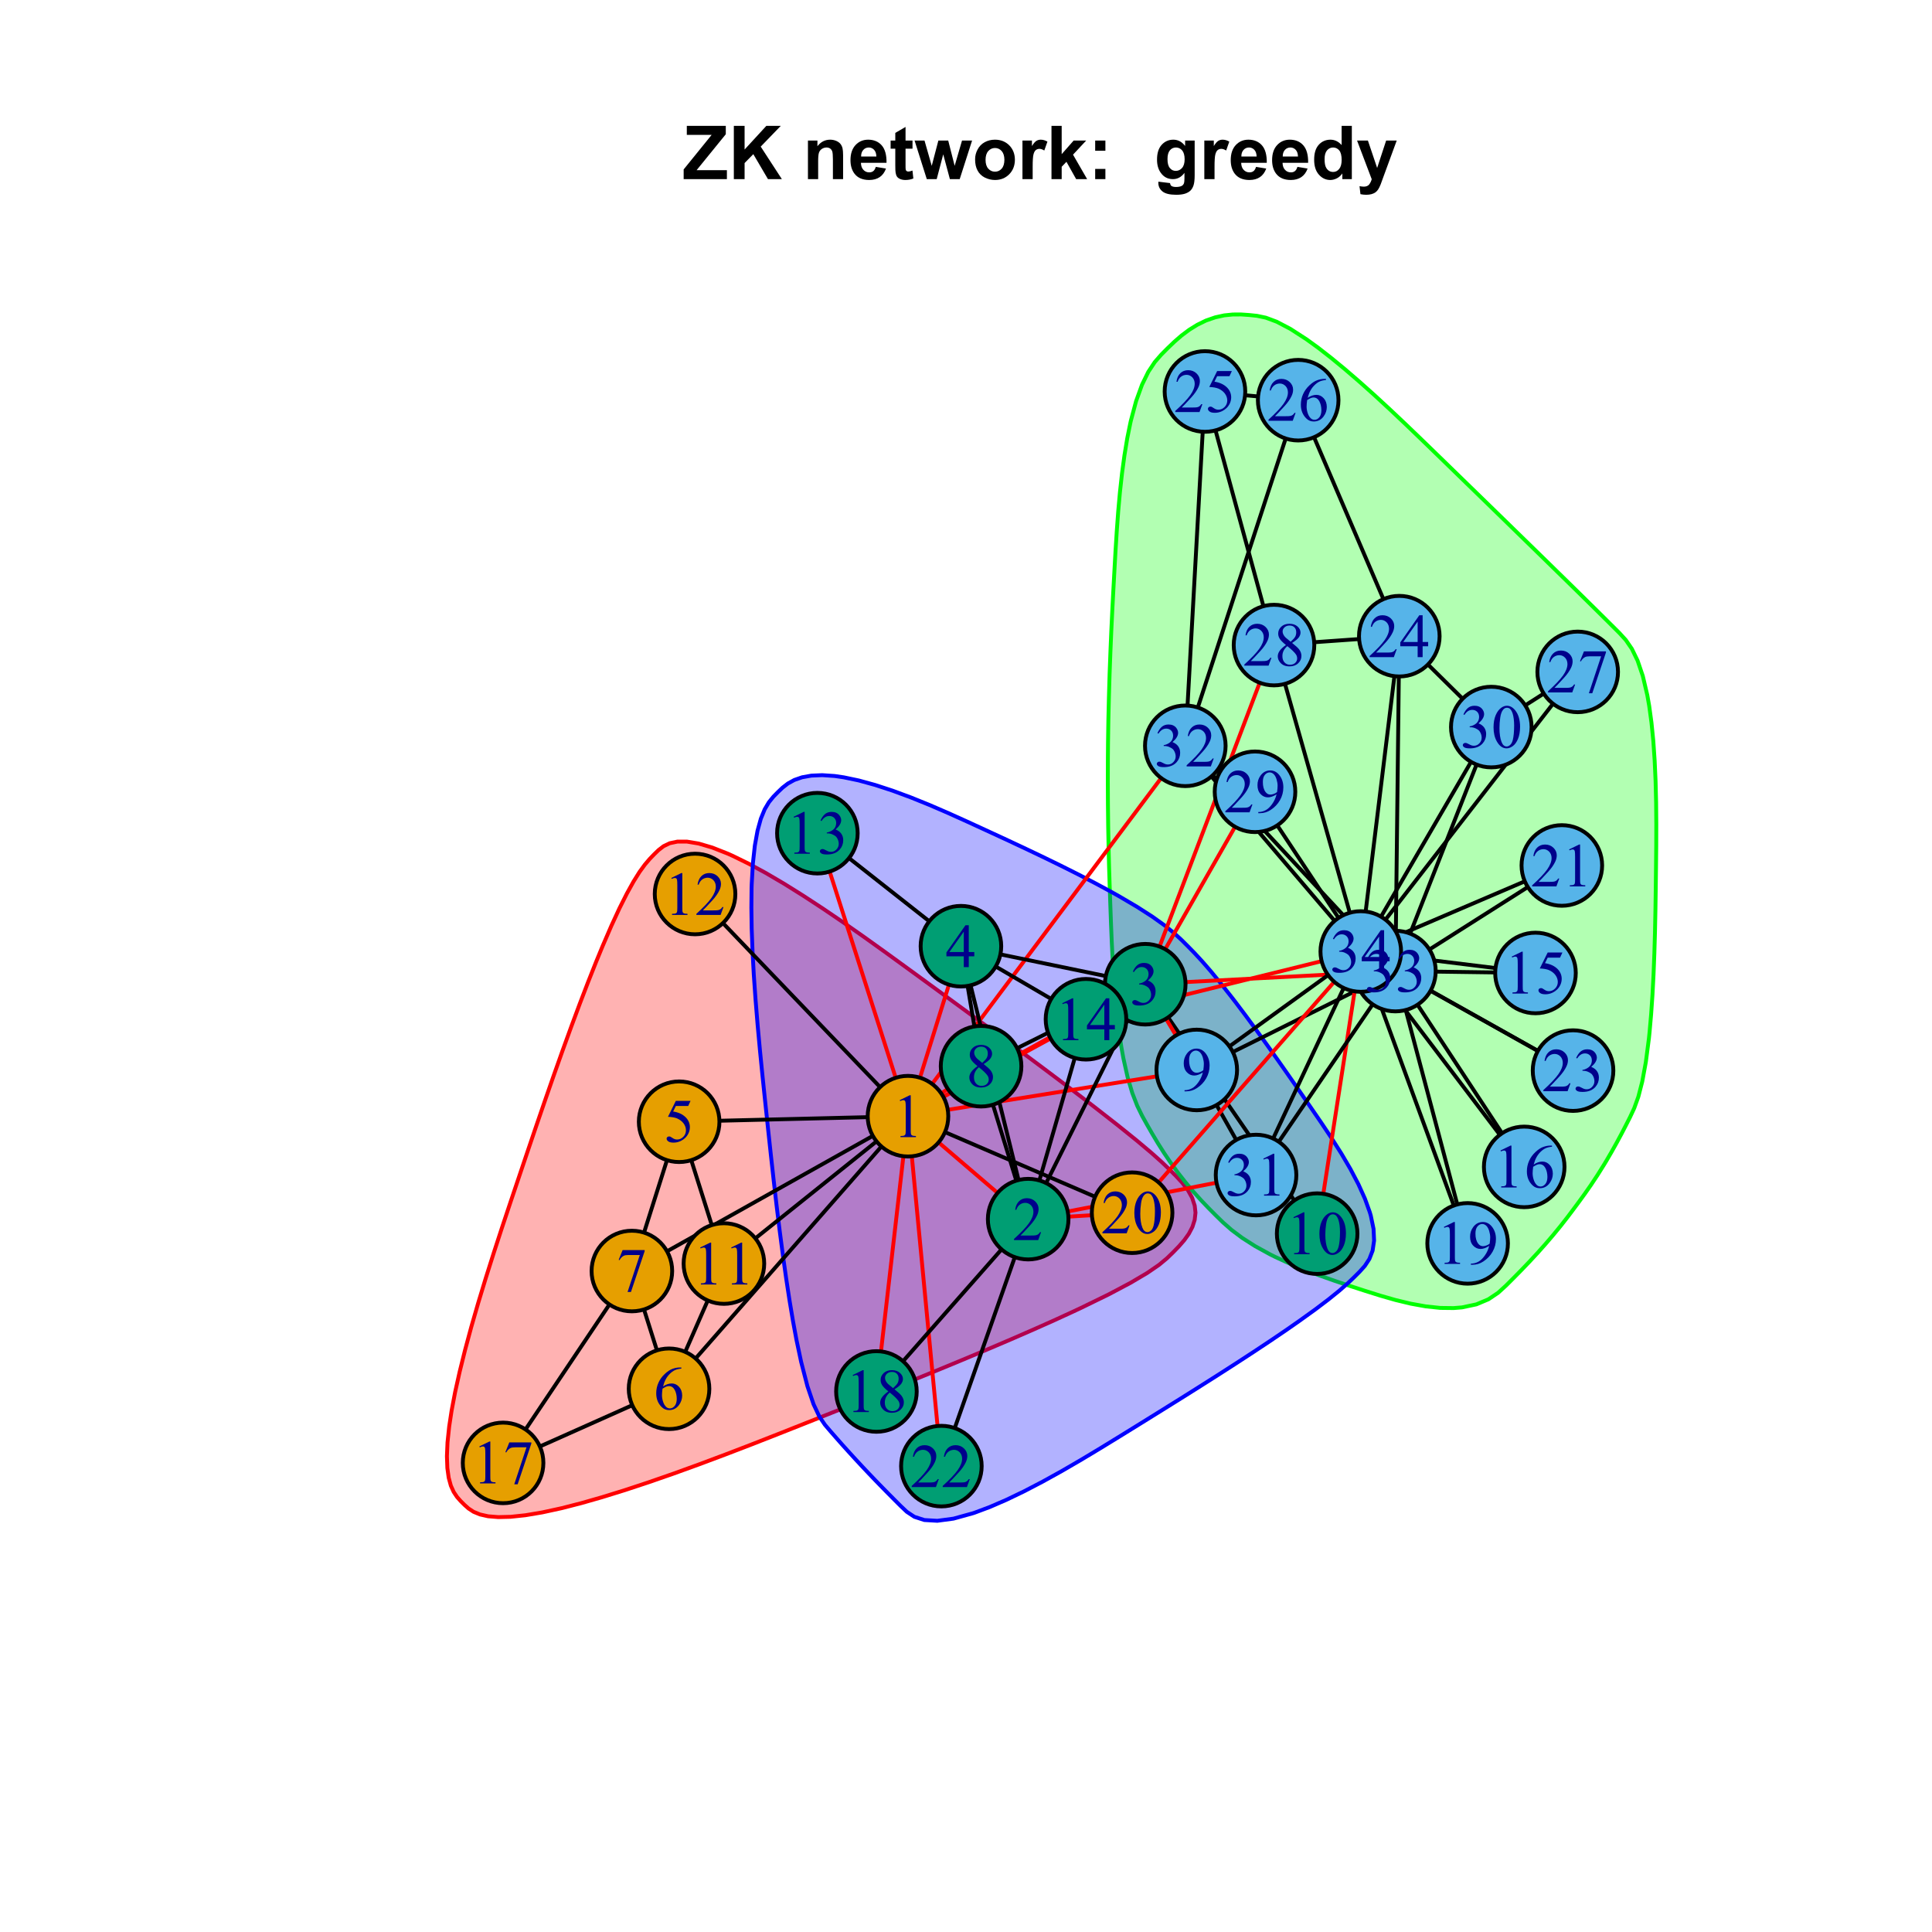 <?xml version="1.0" encoding="UTF-8"?>
<svg xmlns="http://www.w3.org/2000/svg" xmlns:xlink="http://www.w3.org/1999/xlink" width="374pt" height="374pt" viewBox="0 0 374 374" version="1.1">
<defs>
<g>
<symbol overflow="visible" id="glyph0-0">
<path style="stroke:none;" d="M 1.801 0 L 1.801 -9 L 9 -9 L 9 0 Z M 2.023 -0.227 L 8.773 -0.227 L 8.773 -8.773 L 2.023 -8.773 Z M 2.023 -0.227 "/>
</symbol>
<symbol overflow="visible" id="glyph0-1">
<path style="stroke:none;" d="M 0.156 0 L 0.156 -1.879 L 5.57 -8.562 L 0.766 -8.562 L 0.766 -10.309 L 8.312 -10.309 L 8.312 -8.691 L 2.664 -1.738 L 8.527 -1.738 L 8.527 0 Z M 0.156 0 "/>
</symbol>
<symbol overflow="visible" id="glyph0-2">
<path style="stroke:none;" d="M 1.074 0 L 1.074 -10.309 L 3.156 -10.309 L 3.156 -5.73 L 7.363 -10.309 L 10.16 -10.309 L 6.277 -6.293 L 10.371 0 L 7.68 0 L 4.844 -4.836 L 3.156 -3.113 L 3.156 0 Z M 1.074 0 "/>
</symbol>
<symbol overflow="visible" id="glyph0-3">
<path style="stroke:none;" d=""/>
</symbol>
<symbol overflow="visible" id="glyph0-4">
<path style="stroke:none;" d="M 7.824 0 L 5.852 0 L 5.852 -3.812 C 5.848 -4.613 5.805 -5.133 5.723 -5.375 C 5.637 -5.609 5.5 -5.793 5.312 -5.926 C 5.121 -6.055 4.891 -6.121 4.625 -6.125 C 4.281 -6.121 3.977 -6.027 3.703 -5.844 C 3.43 -5.652 3.242 -5.406 3.145 -5.098 C 3.043 -4.785 2.992 -4.211 2.996 -3.383 L 2.996 0 L 1.02 0 L 1.02 -7.469 L 2.855 -7.469 L 2.855 -6.371 C 3.504 -7.211 4.324 -7.633 5.316 -7.637 C 5.746 -7.633 6.145 -7.555 6.508 -7.398 C 6.867 -7.238 7.141 -7.039 7.328 -6.797 C 7.512 -6.555 7.641 -6.277 7.715 -5.969 C 7.785 -5.656 7.82 -5.215 7.824 -4.641 Z M 7.824 0 "/>
</symbol>
<symbol overflow="visible" id="glyph0-5">
<path style="stroke:none;" d="M 5.359 -2.375 L 7.328 -2.047 C 7.07 -1.32 6.668 -0.773 6.125 -0.398 C 5.578 -0.023 4.898 0.164 4.078 0.168 C 2.777 0.164 1.816 -0.258 1.195 -1.105 C 0.703 -1.781 0.457 -2.637 0.457 -3.676 C 0.457 -4.91 0.777 -5.883 1.426 -6.586 C 2.07 -7.285 2.891 -7.633 3.883 -7.637 C 4.988 -7.633 5.863 -7.266 6.508 -6.535 C 7.148 -5.797 7.457 -4.676 7.434 -3.164 L 2.48 -3.164 C 2.492 -2.578 2.652 -2.121 2.961 -1.797 C 3.262 -1.469 3.641 -1.305 4.098 -1.309 C 4.402 -1.305 4.664 -1.391 4.879 -1.559 C 5.086 -1.727 5.246 -1.996 5.359 -2.375 Z M 5.469 -4.375 C 5.453 -4.941 5.309 -5.375 5.027 -5.676 C 4.746 -5.973 4.402 -6.121 4 -6.125 C 3.566 -6.121 3.211 -5.965 2.934 -5.652 C 2.648 -5.336 2.508 -4.91 2.516 -4.375 Z M 5.469 -4.375 "/>
</symbol>
<symbol overflow="visible" id="glyph0-6">
<path style="stroke:none;" d="M 4.457 -7.469 L 4.457 -5.891 L 3.109 -5.891 L 3.109 -2.883 C 3.105 -2.273 3.117 -1.918 3.145 -1.816 C 3.168 -1.715 3.227 -1.629 3.32 -1.566 C 3.41 -1.496 3.523 -1.465 3.656 -1.469 C 3.836 -1.465 4.098 -1.527 4.449 -1.66 L 4.621 -0.125 C 4.156 0.07 3.637 0.164 3.059 0.168 C 2.699 0.164 2.375 0.105 2.094 -0.012 C 1.805 -0.129 1.598 -0.281 1.465 -0.473 C 1.332 -0.66 1.238 -0.918 1.188 -1.246 C 1.145 -1.473 1.125 -1.938 1.125 -2.637 L 1.125 -5.891 L 0.219 -5.891 L 0.219 -7.469 L 1.125 -7.469 L 1.125 -8.949 L 3.109 -10.105 L 3.109 -7.469 Z M 4.457 -7.469 "/>
</symbol>
<symbol overflow="visible" id="glyph0-7">
<path style="stroke:none;" d="M 2.426 0 L 0.062 -7.469 L 1.984 -7.469 L 3.383 -2.574 L 4.668 -7.469 L 6.574 -7.469 L 7.82 -2.574 L 9.246 -7.469 L 11.195 -7.469 L 8.797 0 L 6.898 0 L 5.609 -4.801 L 4.344 0 Z M 2.426 0 "/>
</symbol>
<symbol overflow="visible" id="glyph0-8">
<path style="stroke:none;" d="M 0.578 -3.84 C 0.574 -4.492 0.734 -5.129 1.062 -5.742 C 1.383 -6.355 1.84 -6.824 2.434 -7.148 C 3.023 -7.473 3.688 -7.633 4.422 -7.637 C 5.551 -7.633 6.477 -7.266 7.199 -6.535 C 7.918 -5.797 8.277 -4.871 8.281 -3.754 C 8.277 -2.621 7.914 -1.684 7.188 -0.945 C 6.457 -0.203 5.539 0.164 4.438 0.168 C 3.75 0.164 3.098 0.012 2.477 -0.293 C 1.855 -0.602 1.383 -1.055 1.062 -1.652 C 0.734 -2.25 0.574 -2.977 0.578 -3.84 Z M 2.602 -3.734 C 2.602 -2.988 2.777 -2.422 3.129 -2.031 C 3.48 -1.637 3.914 -1.441 4.43 -1.441 C 4.945 -1.441 5.375 -1.637 5.727 -2.031 C 6.07 -2.422 6.246 -2.992 6.25 -3.746 C 6.246 -4.473 6.07 -5.035 5.727 -5.434 C 5.375 -5.824 4.945 -6.023 4.43 -6.027 C 3.914 -6.023 3.48 -5.824 3.129 -5.434 C 2.777 -5.035 2.602 -4.469 2.602 -3.734 Z M 2.602 -3.734 "/>
</symbol>
<symbol overflow="visible" id="glyph0-9">
<path style="stroke:none;" d="M 2.926 0 L 0.949 0 L 0.949 -7.469 L 2.785 -7.469 L 2.785 -6.406 C 3.094 -6.902 3.375 -7.234 3.629 -7.395 C 3.879 -7.555 4.164 -7.633 4.484 -7.637 C 4.93 -7.633 5.363 -7.508 5.785 -7.262 L 5.176 -5.539 C 4.84 -5.75 4.531 -5.859 4.246 -5.863 C 3.969 -5.859 3.734 -5.781 3.543 -5.633 C 3.348 -5.477 3.195 -5.203 3.09 -4.809 C 2.977 -4.406 2.922 -3.57 2.926 -2.305 Z M 2.926 0 "/>
</symbol>
<symbol overflow="visible" id="glyph0-10">
<path style="stroke:none;" d="M 0.965 0 L 0.965 -10.309 L 2.938 -10.309 L 2.938 -4.836 L 5.254 -7.469 L 7.684 -7.469 L 5.133 -4.738 L 7.867 0 L 5.738 0 L 3.859 -3.355 L 2.938 -2.391 L 2.938 0 Z M 0.965 0 "/>
</symbol>
<symbol overflow="visible" id="glyph0-11">
<path style="stroke:none;" d="M 1.414 -5.492 L 1.414 -7.469 L 3.391 -7.469 L 3.391 -5.492 Z M 1.414 0 L 1.414 -1.977 L 3.391 -1.977 L 3.391 0 Z M 1.414 0 "/>
</symbol>
<symbol overflow="visible" id="glyph0-12">
<path style="stroke:none;" d="M 0.852 0.492 L 3.109 0.766 C 3.145 1.027 3.23 1.207 3.367 1.309 C 3.551 1.445 3.848 1.516 4.254 1.52 C 4.77 1.516 5.156 1.438 5.414 1.285 C 5.586 1.18 5.715 1.016 5.809 0.789 C 5.863 0.621 5.895 0.32 5.898 -0.121 L 5.898 -1.211 C 5.305 -0.402 4.559 0 3.664 0 C 2.656 0 1.863 -0.422 1.281 -1.273 C 0.816 -1.938 0.586 -2.773 0.59 -3.777 C 0.586 -5.023 0.887 -5.98 1.492 -6.645 C 2.094 -7.305 2.844 -7.633 3.742 -7.637 C 4.66 -7.633 5.422 -7.227 6.027 -6.418 L 6.027 -7.469 L 7.875 -7.469 L 7.875 -0.766 C 7.875 0.113 7.801 0.77 7.656 1.207 C 7.508 1.645 7.305 1.984 7.043 2.234 C 6.781 2.48 6.43 2.676 5.992 2.82 C 5.551 2.957 4.996 3.027 4.332 3.031 C 3.062 3.027 2.164 2.812 1.637 2.379 C 1.105 1.945 0.844 1.395 0.844 0.73 C 0.844 0.664 0.844 0.586 0.852 0.492 Z M 2.617 -3.887 C 2.613 -3.09 2.766 -2.512 3.074 -2.148 C 3.379 -1.777 3.758 -1.594 4.211 -1.598 C 4.691 -1.594 5.098 -1.781 5.434 -2.16 C 5.762 -2.535 5.93 -3.094 5.934 -3.84 C 5.93 -4.609 5.77 -5.184 5.453 -5.562 C 5.133 -5.934 4.73 -6.121 4.246 -6.125 C 3.77 -6.121 3.379 -5.938 3.074 -5.57 C 2.766 -5.199 2.613 -4.637 2.617 -3.887 Z M 2.617 -3.887 "/>
</symbol>
<symbol overflow="visible" id="glyph0-13">
<path style="stroke:none;" d="M 7.883 0 L 6.047 0 L 6.047 -1.098 C 5.742 -0.668 5.379 -0.352 4.965 -0.145 C 4.547 0.062 4.129 0.164 3.711 0.168 C 2.852 0.164 2.117 -0.18 1.508 -0.867 C 0.891 -1.559 0.586 -2.523 0.59 -3.762 C 0.586 -5.027 0.883 -5.988 1.48 -6.648 C 2.074 -7.305 2.828 -7.633 3.742 -7.637 C 4.574 -7.633 5.297 -7.285 5.906 -6.594 L 5.906 -10.309 L 7.883 -10.309 Z M 2.609 -3.895 C 2.605 -3.094 2.715 -2.516 2.938 -2.164 C 3.254 -1.645 3.699 -1.387 4.273 -1.391 C 4.727 -1.387 5.113 -1.582 5.434 -1.969 C 5.75 -2.355 5.91 -2.934 5.914 -3.707 C 5.91 -4.562 5.758 -5.18 5.449 -5.559 C 5.137 -5.934 4.738 -6.121 4.262 -6.125 C 3.789 -6.121 3.398 -5.938 3.082 -5.566 C 2.766 -5.191 2.605 -4.633 2.609 -3.895 Z M 2.609 -3.895 "/>
</symbol>
<symbol overflow="visible" id="glyph0-14">
<path style="stroke:none;" d="M 0.098 -7.469 L 2.199 -7.469 L 3.988 -2.164 L 5.73 -7.469 L 7.777 -7.469 L 5.141 -0.281 L 4.668 1.02 C 4.492 1.453 4.328 1.785 4.172 2.016 C 4.016 2.246 3.832 2.434 3.629 2.578 C 3.422 2.719 3.172 2.828 2.879 2.91 C 2.578 2.988 2.242 3.027 1.871 3.031 C 1.488 3.027 1.117 2.988 0.754 2.91 L 0.578 1.363 C 0.883 1.422 1.16 1.453 1.414 1.457 C 1.867 1.453 2.207 1.316 2.43 1.051 C 2.648 0.777 2.816 0.434 2.938 0.02 Z M 0.098 -7.469 "/>
</symbol>
<symbol overflow="visible" id="glyph1-0">
<path style="stroke:none;" d="M 1.664 0 L 1.664 -7.5 L 7.664 -7.5 L 7.664 0 Z M 1.852 -0.188 L 7.477 -0.188 L 7.477 -7.312 L 1.852 -7.312 Z M 1.852 -0.188 "/>
</symbol>
<symbol overflow="visible" id="glyph1-1">
<path style="stroke:none;" d="M 1.406 -7.164 L 3.34 -8.109 L 3.531 -8.109 L 3.531 -1.398 C 3.527 -0.953 3.547 -0.676 3.586 -0.57 C 3.625 -0.457 3.703 -0.375 3.82 -0.316 C 3.938 -0.254 4.176 -0.219 4.535 -0.219 L 4.535 0 L 1.547 0 L 1.547 -0.219 C 1.922 -0.219 2.164 -0.25 2.273 -0.312 C 2.383 -0.367 2.457 -0.445 2.5 -0.543 C 2.543 -0.637 2.566 -0.922 2.566 -1.398 L 2.566 -5.688 C 2.566 -6.262 2.547 -6.633 2.508 -6.805 C 2.48 -6.926 2.43 -7.02 2.359 -7.078 C 2.285 -7.133 2.199 -7.16 2.098 -7.164 C 1.953 -7.16 1.75 -7.102 1.492 -6.984 Z M 1.406 -7.164 "/>
</symbol>
<symbol overflow="visible" id="glyph1-2">
<path style="stroke:none;" d="M 5.5 -1.531 L 4.945 0 L 0.258 0 L 0.258 -0.219 C 1.637 -1.469 2.605 -2.496 3.172 -3.297 C 3.73 -4.09 4.012 -4.82 4.016 -5.484 C 4.012 -5.988 3.859 -6.402 3.551 -6.727 C 3.238 -7.047 2.867 -7.207 2.445 -7.211 C 2.051 -7.207 1.699 -7.094 1.391 -6.867 C 1.078 -6.641 0.852 -6.305 0.703 -5.867 L 0.484 -5.867 C 0.582 -6.586 0.832 -7.141 1.238 -7.527 C 1.637 -7.914 2.145 -8.109 2.754 -8.109 C 3.395 -8.109 3.93 -7.902 4.367 -7.488 C 4.797 -7.074 5.016 -6.586 5.016 -6.023 C 5.016 -5.621 4.922 -5.219 4.734 -4.816 C 4.445 -4.184 3.977 -3.512 3.328 -2.805 C 2.352 -1.738 1.742 -1.098 1.508 -0.883 L 3.578 -0.883 C 3.996 -0.879 4.293 -0.895 4.465 -0.93 C 4.637 -0.957 4.789 -1.02 4.926 -1.121 C 5.062 -1.215 5.184 -1.352 5.285 -1.531 Z M 5.5 -1.531 "/>
</symbol>
<symbol overflow="visible" id="glyph1-3">
<path style="stroke:none;" d="M 0.609 -6.434 C 0.836 -6.965 1.121 -7.375 1.465 -7.672 C 1.809 -7.961 2.238 -8.109 2.758 -8.109 C 3.395 -8.109 3.883 -7.902 4.227 -7.488 C 4.477 -7.176 4.605 -6.844 4.609 -6.5 C 4.605 -5.918 4.242 -5.32 3.523 -4.703 C 4.008 -4.512 4.379 -4.238 4.629 -3.883 C 4.879 -3.527 5.004 -3.109 5.004 -2.633 C 5.004 -1.941 4.785 -1.348 4.348 -0.844 C 3.777 -0.188 2.949 0.141 1.867 0.141 C 1.332 0.141 0.969 0.074 0.773 -0.059 C 0.578 -0.191 0.48 -0.332 0.484 -0.484 C 0.48 -0.598 0.527 -0.699 0.621 -0.785 C 0.715 -0.871 0.824 -0.914 0.953 -0.914 C 1.051 -0.914 1.152 -0.898 1.254 -0.867 C 1.316 -0.844 1.465 -0.77 1.703 -0.652 C 1.934 -0.527 2.098 -0.457 2.191 -0.434 C 2.332 -0.387 2.484 -0.363 2.656 -0.367 C 3.047 -0.363 3.395 -0.52 3.691 -0.832 C 3.988 -1.141 4.137 -1.504 4.137 -1.93 C 4.137 -2.234 4.066 -2.535 3.93 -2.828 C 3.828 -3.043 3.719 -3.211 3.598 -3.328 C 3.426 -3.484 3.195 -3.625 2.906 -3.754 C 2.613 -3.879 2.312 -3.941 2.008 -3.945 L 1.82 -3.945 L 1.82 -4.117 C 2.129 -4.156 2.438 -4.27 2.75 -4.453 C 3.059 -4.633 3.285 -4.852 3.43 -5.113 C 3.566 -5.367 3.637 -5.652 3.641 -5.965 C 3.637 -6.367 3.512 -6.691 3.262 -6.941 C 3.008 -7.188 2.695 -7.312 2.32 -7.312 C 1.715 -7.312 1.207 -6.988 0.805 -6.34 Z M 0.609 -6.434 "/>
</symbol>
<symbol overflow="visible" id="glyph1-4">
<path style="stroke:none;" d="M 5.586 -2.93 L 5.586 -2.098 L 4.516 -2.098 L 4.516 0 L 3.551 0 L 3.551 -2.098 L 0.188 -2.098 L 0.188 -2.848 L 3.875 -8.109 L 4.516 -8.109 L 4.516 -2.93 Z M 3.551 -2.93 L 3.551 -6.875 L 0.762 -2.93 Z M 3.551 -2.93 "/>
</symbol>
<symbol overflow="visible" id="glyph1-5">
<path style="stroke:none;" d="M 5.211 -7.945 L 4.75 -6.949 L 2.359 -6.949 L 1.84 -5.883 C 2.871 -5.73 3.691 -5.344 4.301 -4.727 C 4.816 -4.191 5.074 -3.566 5.078 -2.852 C 5.074 -2.434 4.988 -2.047 4.824 -1.691 C 4.652 -1.336 4.441 -1.035 4.184 -0.785 C 3.926 -0.535 3.637 -0.332 3.32 -0.18 C 2.871 0.035 2.41 0.141 1.938 0.141 C 1.461 0.141 1.113 0.062 0.898 -0.102 C 0.68 -0.258 0.574 -0.438 0.574 -0.641 C 0.574 -0.746 0.617 -0.844 0.707 -0.93 C 0.797 -1.012 0.91 -1.055 1.047 -1.055 C 1.148 -1.055 1.238 -1.039 1.316 -1.008 C 1.391 -0.977 1.52 -0.895 1.703 -0.766 C 1.996 -0.559 2.293 -0.457 2.594 -0.461 C 3.051 -0.457 3.453 -0.629 3.801 -0.98 C 4.145 -1.324 4.316 -1.746 4.32 -2.242 C 4.316 -2.723 4.164 -3.172 3.855 -3.586 C 3.543 -4 3.117 -4.32 2.578 -4.555 C 2.148 -4.727 1.566 -4.828 0.836 -4.859 L 2.359 -7.945 Z M 5.211 -7.945 "/>
</symbol>
<symbol overflow="visible" id="glyph1-6">
<path style="stroke:none;" d="M 5.379 -8.109 L 5.379 -7.891 C 4.863 -7.84 4.441 -7.738 4.113 -7.582 C 3.785 -7.426 3.461 -7.191 3.148 -6.879 C 2.828 -6.562 2.566 -6.207 2.359 -5.82 C 2.148 -5.43 1.973 -4.969 1.836 -4.438 C 2.395 -4.82 2.961 -5.016 3.527 -5.016 C 4.07 -5.016 4.539 -4.797 4.941 -4.359 C 5.336 -3.922 5.535 -3.359 5.539 -2.672 C 5.535 -2.008 5.336 -1.402 4.934 -0.855 C 4.449 -0.191 3.809 0.141 3.012 0.141 C 2.465 0.141 2.004 -0.039 1.629 -0.398 C 0.887 -1.094 0.516 -2 0.516 -3.117 C 0.516 -3.828 0.656 -4.504 0.941 -5.145 C 1.227 -5.785 1.633 -6.352 2.164 -6.848 C 2.691 -7.344 3.199 -7.68 3.688 -7.852 C 4.168 -8.023 4.621 -8.109 5.039 -8.109 Z M 1.734 -4.008 C 1.664 -3.48 1.629 -3.055 1.629 -2.73 C 1.629 -2.355 1.695 -1.945 1.836 -1.508 C 1.973 -1.066 2.18 -0.719 2.453 -0.461 C 2.652 -0.277 2.895 -0.188 3.18 -0.188 C 3.52 -0.188 3.824 -0.348 4.09 -0.668 C 4.355 -0.988 4.488 -1.445 4.492 -2.039 C 4.488 -2.703 4.355 -3.281 4.094 -3.773 C 3.824 -4.262 3.449 -4.504 2.965 -4.508 C 2.816 -4.504 2.656 -4.473 2.488 -4.414 C 2.316 -4.348 2.066 -4.215 1.734 -4.008 Z M 1.734 -4.008 "/>
</symbol>
<symbol overflow="visible" id="glyph1-7">
<path style="stroke:none;" d="M 1.207 -7.945 L 5.469 -7.945 L 5.469 -7.723 L 2.82 0.164 L 2.164 0.164 L 4.535 -6.992 L 2.352 -6.992 C 1.906 -6.988 1.594 -6.938 1.406 -6.832 C 1.078 -6.652 0.812 -6.375 0.617 -6 L 0.445 -6.062 Z M 1.207 -7.945 "/>
</symbol>
<symbol overflow="visible" id="glyph1-8">
<path style="stroke:none;" d="M 2.305 -4 C 1.672 -4.512 1.266 -4.926 1.086 -5.242 C 0.898 -5.551 0.809 -5.875 0.812 -6.219 C 0.809 -6.73 1.008 -7.176 1.41 -7.551 C 1.805 -7.922 2.336 -8.109 3 -8.109 C 3.641 -8.109 4.156 -7.934 4.547 -7.586 C 4.938 -7.238 5.133 -6.844 5.133 -6.398 C 5.133 -6.102 5.027 -5.797 4.816 -5.488 C 4.605 -5.18 4.164 -4.816 3.5 -4.398 C 4.184 -3.863 4.641 -3.445 4.863 -3.148 C 5.16 -2.742 5.309 -2.324 5.309 -1.887 C 5.309 -1.324 5.094 -0.844 4.668 -0.453 C 4.242 -0.055 3.684 0.141 2.992 0.141 C 2.238 0.141 1.652 -0.094 1.23 -0.57 C 0.895 -0.945 0.727 -1.359 0.727 -1.812 C 0.727 -2.156 0.844 -2.504 1.082 -2.855 C 1.316 -3.199 1.723 -3.582 2.305 -4 Z M 3.223 -4.629 C 3.691 -5.051 3.988 -5.383 4.113 -5.625 C 4.238 -5.867 4.301 -6.145 4.301 -6.457 C 4.301 -6.863 4.184 -7.184 3.953 -7.418 C 3.723 -7.652 3.41 -7.77 3.012 -7.77 C 2.613 -7.77 2.289 -7.652 2.039 -7.422 C 1.789 -7.191 1.664 -6.922 1.664 -6.617 C 1.664 -6.41 1.715 -6.207 1.82 -6.008 C 1.922 -5.801 2.07 -5.609 2.262 -5.426 Z M 2.578 -3.781 C 2.254 -3.5 2.012 -3.203 1.859 -2.883 C 1.699 -2.562 1.621 -2.215 1.625 -1.84 C 1.621 -1.336 1.758 -0.93 2.035 -0.629 C 2.309 -0.324 2.66 -0.176 3.086 -0.176 C 3.504 -0.176 3.844 -0.293 4.102 -0.531 C 4.355 -0.77 4.48 -1.059 4.484 -1.398 C 4.48 -1.676 4.406 -1.93 4.258 -2.156 C 3.98 -2.57 3.422 -3.109 2.578 -3.781 Z M 2.578 -3.781 "/>
</symbol>
<symbol overflow="visible" id="glyph1-9">
<path style="stroke:none;" d="M 0.633 0.164 L 0.633 -0.055 C 1.141 -0.055 1.613 -0.172 2.051 -0.406 C 2.488 -0.633 2.91 -1.035 3.316 -1.605 C 3.723 -2.176 4.008 -2.801 4.172 -3.484 C 3.555 -3.09 3 -2.895 2.508 -2.895 C 1.949 -2.895 1.469 -3.109 1.074 -3.539 C 0.672 -3.969 0.473 -4.543 0.477 -5.262 C 0.473 -5.957 0.672 -6.574 1.07 -7.117 C 1.551 -7.777 2.18 -8.109 2.953 -8.109 C 3.602 -8.109 4.16 -7.84 4.629 -7.301 C 5.199 -6.629 5.484 -5.805 5.484 -4.828 C 5.484 -3.945 5.266 -3.121 4.832 -2.355 C 4.398 -1.59 3.797 -0.957 3.023 -0.457 C 2.391 -0.043 1.703 0.164 0.969 0.164 Z M 4.266 -3.922 C 4.336 -4.422 4.371 -4.828 4.371 -5.141 C 4.371 -5.516 4.305 -5.926 4.176 -6.363 C 4.047 -6.801 3.863 -7.137 3.629 -7.375 C 3.387 -7.605 3.121 -7.723 2.824 -7.727 C 2.477 -7.723 2.172 -7.566 1.91 -7.258 C 1.645 -6.941 1.512 -6.477 1.516 -5.867 C 1.512 -5.039 1.688 -4.395 2.039 -3.93 C 2.293 -3.594 2.605 -3.426 2.977 -3.43 C 3.156 -3.426 3.367 -3.469 3.613 -3.559 C 3.859 -3.641 4.078 -3.762 4.266 -3.922 Z M 4.266 -3.922 "/>
</symbol>
<symbol overflow="visible" id="glyph1-10">
<path style="stroke:none;" d="M 0.434 -3.926 C 0.434 -4.832 0.57 -5.609 0.844 -6.266 C 1.117 -6.918 1.48 -7.406 1.934 -7.727 C 2.285 -7.98 2.648 -8.109 3.023 -8.109 C 3.633 -8.109 4.18 -7.797 4.664 -7.18 C 5.266 -6.406 5.566 -5.363 5.57 -4.047 C 5.566 -3.121 5.434 -2.34 5.172 -1.699 C 4.902 -1.055 4.562 -0.586 4.156 -0.297 C 3.742 -0.004 3.348 0.141 2.965 0.141 C 2.207 0.141 1.574 -0.305 1.07 -1.203 C 0.645 -1.953 0.434 -2.863 0.434 -3.926 Z M 1.582 -3.781 C 1.582 -2.684 1.715 -1.793 1.984 -1.102 C 2.207 -0.516 2.539 -0.223 2.984 -0.227 C 3.188 -0.223 3.406 -0.316 3.637 -0.512 C 3.859 -0.699 4.031 -1.02 4.156 -1.465 C 4.328 -2.137 4.418 -3.082 4.422 -4.305 C 4.418 -5.207 4.324 -5.965 4.141 -6.574 C 3.996 -7.023 3.816 -7.34 3.598 -7.531 C 3.438 -7.656 3.242 -7.723 3.016 -7.723 C 2.746 -7.723 2.512 -7.602 2.309 -7.367 C 2.027 -7.039 1.836 -6.531 1.734 -5.836 C 1.633 -5.141 1.582 -4.453 1.582 -3.781 Z M 1.582 -3.781 "/>
</symbol>
</g>
</defs>
<g id="surface31">
<rect x="0" y="0" width="374" height="374" style="fill:rgb(100%,100%,100%);fill-opacity:1;stroke:none;"/>
<g style="fill:rgb(0%,0%,0%);fill-opacity:1;">
  <use xlink:href="#glyph0-1" x="132.188" y="34.676"/>
  <use xlink:href="#glyph0-2" x="140.984" y="34.676"/>
  <use xlink:href="#glyph0-3" x="151.383" y="34.676"/>
  <use xlink:href="#glyph0-4" x="155.384" y="34.676"/>
  <use xlink:href="#glyph0-5" x="164.18" y="34.676"/>
  <use xlink:href="#glyph0-6" x="172.188" y="34.676"/>
  <use xlink:href="#glyph0-7" x="176.984" y="34.676"/>
  <use xlink:href="#glyph0-8" x="188.184" y="34.676"/>
  <use xlink:href="#glyph0-9" x="196.98" y="34.676"/>
  <use xlink:href="#glyph0-10" x="202.584" y="34.676"/>
  <use xlink:href="#glyph0-11" x="210.593" y="34.676"/>
  <use xlink:href="#glyph0-3" x="215.388" y="34.676"/>
  <use xlink:href="#glyph0-3" x="219.389" y="34.676"/>
  <use xlink:href="#glyph0-12" x="223.39" y="34.676"/>
  <use xlink:href="#glyph0-9" x="232.186" y="34.676"/>
  <use xlink:href="#glyph0-5" x="237.79" y="34.676"/>
  <use xlink:href="#glyph0-5" x="245.798" y="34.676"/>
  <use xlink:href="#glyph0-13" x="253.807" y="34.676"/>
  <use xlink:href="#glyph0-14" x="262.603" y="34.676"/>
</g>
<path style="fill-rule:nonzero;fill:rgb(100%,0%,0%);fill-opacity:0.302;stroke-width:0.75;stroke-linecap:round;stroke-linejoin:round;stroke:rgb(100%,0%,0%);stroke-opacity:1;stroke-miterlimit:10;" d="M 108.723 291.957 L 104.988 292.77 L 101.699 293.324 L 98.855 293.625 L 96.457 293.684 L 94.484 293.523 L 92.91 293.168 L 91.672 292.656 L 90.707 292.023 L 89.91 291.316 L 89.18 290.586 L 88.473 289.785 L 87.828 288.816 L 87.277 287.598 L 86.859 286.066 L 86.598 284.18 L 86.516 281.902 L 86.629 279.23 L 86.953 276.156 L 87.418 273.098 L 88.105 269.48 L 88.984 265.539 L 90.035 261.309 L 91.242 256.836 L 92.59 252.172 L 94.047 247.379 L 95.594 242.5 L 97.195 237.59 L 98.836 232.672 L 102.148 222.852 L 103.82 217.934 L 105.508 213.023 L 107.203 208.156 L 108.902 203.375 L 110.586 198.738 L 112.238 194.297 L 113.844 190.109 L 115.391 186.211 L 116.648 183.16 L 118.344 179.23 L 119.914 175.832 L 121.352 172.973 L 122.648 170.637 L 123.801 168.793 L 124.832 167.379 L 125.758 166.289 L 126.617 165.395 L 127.48 164.559 L 128.453 163.809 L 129.648 163.234 L 131.145 162.918 L 132.996 162.922 L 135.234 163.293 L 137.871 164.066 L 140.898 165.258 L 141.922 165.719 L 144.953 167.207 L 148.25 168.996 L 151.773 171.066 L 155.48 173.383 L 159.324 175.898 L 163.262 178.574 L 167.238 181.363 L 171.23 184.223 L 175.211 187.113 L 179.188 190.012 L 183.172 192.922 L 187.16 195.84 L 191.137 198.758 L 195.059 201.648 L 198.883 204.488 L 202.562 207.234 L 206.047 209.855 L 209.301 212.328 L 211.785 214.234 L 216.363 217.809 L 220.051 220.781 L 222.867 223.148 L 224.906 224.969 L 226.391 226.395 L 227.664 227.672 L 228.879 228.984 L 229.945 230.379 L 230.77 231.859 L 231.277 233.391 L 231.426 234.758 L 231.273 236.141 L 230.836 237.504 L 230.145 238.828 L 229.246 240.086 L 228.207 241.281 L 227.098 242.422 L 225.918 243.566 L 224.355 244.863 L 222.074 246.426 L 218.863 248.324 L 214.617 250.574 L 209.305 253.168 L 207.816 253.867 L 204.094 255.578 L 200.043 257.383 L 195.695 259.277 L 191.094 261.242 L 186.293 263.254 L 181.336 265.305 L 176.281 267.367 L 171.172 269.43 L 166.043 271.484 L 160.914 273.527 L 155.793 275.562 L 150.664 277.594 L 145.535 279.602 L 140.422 281.566 L 135.363 283.461 L 130.406 285.258 L 125.598 286.93 L 120.992 288.453 L 116.633 289.805 L 112.57 290.969 L 108.836 291.93 Z M 108.723 291.957 "/>
<path style="fill-rule:nonzero;fill:rgb(0%,100%,0%);fill-opacity:0.302;stroke-width:0.75;stroke-linecap:round;stroke-linejoin:round;stroke:rgb(0%,100%,0%);stroke-opacity:1;stroke-miterlimit:10;" d="M 281.398 253.219 L 278.809 253.188 L 276.023 252.895 L 273.109 252.371 L 270.141 251.656 L 267.176 250.805 L 264.242 249.883 L 261.32 248.934 L 258.371 247.949 L 255.395 246.895 L 252.449 245.77 L 249.602 244.582 L 246.922 243.348 L 245.855 242.816 L 242.965 241.23 L 240.488 239.648 L 238.434 238.113 L 236.762 236.648 L 235.332 235.25 L 233.934 233.844 L 232.484 232.324 L 230.98 230.652 L 229.453 228.836 L 227.988 226.961 L 226.621 225.082 L 225.332 223.18 L 224.145 221.305 L 223.066 219.496 L 222.07 217.762 L 221.109 216.031 L 220.145 214.055 L 219.191 211.59 L 218.285 208.531 L 217.465 204.859 L 217.059 202.594 L 216.609 199.59 L 216.219 196.363 L 215.887 192.961 L 215.613 189.441 L 215.391 185.863 L 215.211 182.273 L 215.066 178.703 L 214.938 175.156 L 214.816 171.582 L 214.699 167.879 L 214.602 164 L 214.523 159.922 L 214.473 155.668 L 214.453 151.273 L 214.465 146.777 L 214.492 143.754 L 214.562 139.312 L 214.668 134.879 L 214.797 130.484 L 214.957 126.184 L 215.133 122.012 L 215.328 117.992 L 215.531 114.113 L 215.738 110.332 L 215.949 106.566 L 216.188 102.789 L 216.465 99.008 L 216.801 95.266 L 217.203 91.617 L 217.676 88.125 L 218.215 84.844 L 218.828 81.824 L 218.914 81.445 L 219.934 77.629 L 221.074 74.477 L 222.289 71.988 L 223.539 70.098 L 224.793 68.656 L 226.043 67.398 L 227.336 66.16 L 228.719 64.957 L 230.207 63.844 L 231.785 62.867 L 233.418 62.07 L 233.516 62.031 L 235.25 61.43 L 236.98 61.051 L 238.664 60.879 L 240.273 60.875 L 241.805 60.98 L 243.324 61.137 L 245.043 61.496 L 247.16 62.285 L 249.777 63.656 L 252.914 65.68 L 255.156 67.305 L 257.668 69.262 L 260.359 71.477 L 263.191 73.918 L 266.117 76.535 L 269.094 79.285 L 272.086 82.109 L 275.062 84.969 L 278.02 87.836 L 280.973 90.707 L 283.941 93.594 L 286.918 96.488 L 289.883 99.375 L 292.793 102.211 L 295.605 104.953 L 298.273 107.555 L 300.758 109.984 L 301.301 110.516 L 304.383 113.531 L 307.008 116.113 L 309.176 118.25 L 310.906 119.965 L 312.301 121.352 L 313.52 122.57 L 314.719 123.887 L 315.895 125.594 L 317.008 127.887 L 318.02 130.867 L 318.887 134.562 L 319.254 136.645 L 319.695 139.887 L 320.051 143.434 L 320.312 147.234 L 320.492 151.227 L 320.594 155.34 L 320.629 159.512 L 320.617 163.699 L 320.574 167.879 L 320.523 172.051 L 320.461 176.238 L 320.375 180.438 L 320.254 184.602 L 320.094 188.684 L 319.887 192.617 L 319.629 196.336 L 319.328 199.785 L 319.203 201 L 318.605 205.602 L 317.91 209.375 L 317.152 212.316 L 316.355 214.527 L 315.551 216.25 L 314.742 217.844 L 313.887 219.492 L 312.961 221.215 L 311.969 222.988 L 310.93 224.77 L 310.5 225.48 L 309.246 227.48 L 308 229.363 L 306.801 231.078 L 305.676 232.629 L 304.582 234.105 L 303.414 235.656 L 302.102 237.332 L 300.633 239.121 L 299.211 240.781 L 297.664 242.52 L 296.082 244.227 L 294.52 245.859 L 293.012 247.391 L 291.555 248.848 L 290.004 250.262 L 288.125 251.523 L 285.801 252.5 L 283.008 253.09 Z M 281.398 253.219 "/>
<path style="fill-rule:nonzero;fill:rgb(0%,0%,100%);fill-opacity:0.302;stroke-width:0.75;stroke-linecap:round;stroke-linejoin:round;stroke:rgb(0%,0%,100%);stroke-opacity:1;stroke-miterlimit:10;" d="M 188.336 292.941 L 184.582 293.98 L 181.445 294.398 L 178.938 294.25 L 177.008 293.625 L 175.543 292.656 L 174.336 291.516 L 173.156 290.336 L 171.938 289.109 L 170.668 287.816 L 169.359 286.469 L 168.043 285.09 L 166.957 283.938 L 165.551 282.426 L 164.211 280.957 L 162.953 279.562 L 161.801 278.254 L 160.73 277.031 L 159.691 275.812 L 158.617 274.227 L 157.484 271.824 L 156.301 268.336 L 155.086 263.637 L 154.18 259.367 L 153.504 255.719 L 152.836 251.727 L 152.18 247.43 L 151.539 242.883 L 150.918 238.141 L 150.32 233.27 L 149.75 228.316 L 149.199 223.336 L 148.664 218.355 L 148.137 213.379 L 147.617 208.395 L 147.121 203.41 L 146.664 198.445 L 146.262 193.543 L 145.926 188.758 L 145.676 184.148 L 145.512 179.773 L 145.453 175.688 L 145.492 171.93 L 145.516 171.164 L 145.742 167.152 L 146.121 163.703 L 146.641 160.82 L 147.281 158.496 L 148.023 156.684 L 148.84 155.305 L 149.699 154.242 L 150.578 153.344 L 151.488 152.477 L 152.527 151.672 L 153.77 150.988 L 155.277 150.465 L 157.074 150.145 L 159.172 150.055 L 161.578 150.219 L 163.344 150.477 L 166.25 151.086 L 169.414 151.957 L 172.785 153.059 L 176.301 154.359 L 179.906 155.816 L 183.543 157.387 L 187.172 159.023 L 190.785 160.684 L 194.406 162.355 L 198.043 164.055 L 201.668 165.781 L 205.242 167.52 L 208.703 169.254 L 211.984 170.957 L 215.035 172.602 L 216.586 173.469 L 220.117 175.547 L 223.07 177.445 L 225.438 179.137 L 227.273 180.621 L 228.699 181.934 L 229.941 183.168 L 231.227 184.484 L 232.691 186.066 L 234.391 188.02 L 236.344 190.391 L 238.531 193.164 L 239.188 194.016 L 241.109 196.562 L 243.137 199.312 L 245.23 202.211 L 247.359 205.203 L 249.484 208.234 L 251.586 211.258 L 253.656 214.258 L 255.715 217.254 L 257.734 220.273 L 259.66 223.305 L 261.422 226.312 L 262.961 229.242 L 264.223 232.039 L 265.16 234.645 L 265.359 235.316 L 265.895 237.895 L 266 240.156 L 265.715 242.094 L 265.09 243.711 L 264.211 245.055 L 263.176 246.207 L 262.082 247.297 L 260.836 248.48 L 259.25 249.867 L 257.203 251.52 L 254.633 253.469 L 251.516 255.711 L 248.875 257.551 L 245.926 259.551 L 242.715 261.68 L 239.289 263.914 L 235.695 266.223 L 231.988 268.574 L 228.223 270.941 L 224.438 273.297 L 220.664 275.641 L 216.898 277.969 L 213.125 280.285 L 209.34 282.559 L 205.57 284.75 L 201.855 286.809 L 198.25 288.688 L 194.805 290.344 L 191.574 291.742 L 188.602 292.855 Z M 188.336 292.941 "/>
<path style="fill:none;stroke-width:0.75;stroke-linecap:round;stroke-linejoin:round;stroke:rgb(100%,0%,0%);stroke-opacity:1;stroke-miterlimit:10;" d="M 181.695 221.148 L 193.113 230.93 "/>
<path style="fill:none;stroke-width:0.75;stroke-linecap:round;stroke-linejoin:round;stroke:rgb(100%,0%,0%);stroke-opacity:1;stroke-miterlimit:10;" d="M 182.586 212.281 L 214.879 194.32 "/>
<path style="fill:none;stroke-width:0.75;stroke-linecap:round;stroke-linejoin:round;stroke:rgb(100%,0%,0%);stroke-opacity:1;stroke-miterlimit:10;" d="M 178.09 208.625 L 183.699 190.617 "/>
<path style="fill:none;stroke-width:0.75;stroke-linecap:round;stroke-linejoin:round;stroke:rgb(0%,0%,0%);stroke-opacity:1;stroke-miterlimit:10;" d="M 167.973 216.262 L 139.266 216.957 "/>
<path style="fill:none;stroke-width:0.75;stroke-linecap:round;stroke-linejoin:round;stroke:rgb(0%,0%,0%);stroke-opacity:1;stroke-miterlimit:10;" d="M 170.629 221.938 L 134.656 262.98 "/>
<path style="fill:none;stroke-width:0.75;stroke-linecap:round;stroke-linejoin:round;stroke:rgb(0%,0%,0%);stroke-opacity:1;stroke-miterlimit:10;" d="M 168.965 219.887 L 129.125 242.23 "/>
<path style="fill:none;stroke-width:0.75;stroke-linecap:round;stroke-linejoin:round;stroke:rgb(100%,0%,0%);stroke-opacity:1;stroke-miterlimit:10;" d="M 182.211 211.668 L 183.48 210.801 "/>
<path style="fill:none;stroke-width:0.75;stroke-linecap:round;stroke-linejoin:round;stroke:rgb(100%,0%,0%);stroke-opacity:1;stroke-miterlimit:10;" d="M 183.473 214.84 L 223.969 208.355 "/>
<path style="fill:none;stroke-width:0.75;stroke-linecap:round;stroke-linejoin:round;stroke:rgb(0%,0%,0%);stroke-opacity:1;stroke-miterlimit:10;" d="M 169.68 220.949 L 146.227 239.723 "/>
<path style="fill:none;stroke-width:0.75;stroke-linecap:round;stroke-linejoin:round;stroke:rgb(0%,0%,0%);stroke-opacity:1;stroke-miterlimit:10;" d="M 170.371 210.441 L 139.949 178.695 "/>
<path style="fill:none;stroke-width:0.75;stroke-linecap:round;stroke-linejoin:round;stroke:rgb(100%,0%,0%);stroke-opacity:1;stroke-miterlimit:10;" d="M 173.391 208.645 L 160.609 168.719 "/>
<path style="fill:none;stroke-width:0.75;stroke-linecap:round;stroke-linejoin:round;stroke:rgb(100%,0%,0%);stroke-opacity:1;stroke-miterlimit:10;" d="M 182.621 212.34 L 203.375 201.039 "/>
<path style="fill:none;stroke-width:0.75;stroke-linecap:round;stroke-linejoin:round;stroke:rgb(100%,0%,0%);stroke-opacity:1;stroke-miterlimit:10;" d="M 174.883 223.824 L 170.547 261.613 "/>
<path style="fill:none;stroke-width:0.75;stroke-linecap:round;stroke-linejoin:round;stroke:rgb(0%,0%,0%);stroke-opacity:1;stroke-miterlimit:10;" d="M 182.934 219.16 L 211.992 231.672 "/>
<path style="fill:none;stroke-width:0.75;stroke-linecap:round;stroke-linejoin:round;stroke:rgb(100%,0%,0%);stroke-opacity:1;stroke-miterlimit:10;" d="M 176.512 223.84 L 181.492 276.047 "/>
<path style="fill:none;stroke-width:0.75;stroke-linecap:round;stroke-linejoin:round;stroke:rgb(100%,0%,0%);stroke-opacity:1;stroke-miterlimit:10;" d="M 180.445 209.828 L 224.777 150.621 "/>
<path style="fill:none;stroke-width:0.75;stroke-linecap:round;stroke-linejoin:round;stroke:rgb(0%,0%,0%);stroke-opacity:1;stroke-miterlimit:10;" d="M 202.516 229.023 L 218.219 197.508 "/>
<path style="fill:none;stroke-width:0.75;stroke-linecap:round;stroke-linejoin:round;stroke:rgb(0%,0%,0%);stroke-opacity:1;stroke-miterlimit:10;" d="M 197.172 228.43 L 187.887 190.742 "/>
<path style="fill:none;stroke-width:0.75;stroke-linecap:round;stroke-linejoin:round;stroke:rgb(0%,0%,0%);stroke-opacity:1;stroke-miterlimit:10;" d="M 196.738 228.551 L 192.215 213.855 "/>
<path style="fill:none;stroke-width:0.75;stroke-linecap:round;stroke-linejoin:round;stroke:rgb(0%,0%,0%);stroke-opacity:1;stroke-miterlimit:10;" d="M 201.203 228.512 L 208.059 204.801 "/>
<path style="fill:none;stroke-width:0.75;stroke-linecap:round;stroke-linejoin:round;stroke:rgb(0%,0%,0%);stroke-opacity:1;stroke-miterlimit:10;" d="M 193.879 241.859 L 174.816 263.508 "/>
<path style="fill:none;stroke-width:0.75;stroke-linecap:round;stroke-linejoin:round;stroke:rgb(100%,0%,0%);stroke-opacity:1;stroke-miterlimit:10;" d="M 206.824 235.523 L 211.371 235.242 "/>
<path style="fill:none;stroke-width:0.75;stroke-linecap:round;stroke-linejoin:round;stroke:rgb(0%,0%,0%);stroke-opacity:1;stroke-miterlimit:10;" d="M 196.449 243.363 L 184.82 276.453 "/>
<path style="fill:none;stroke-width:0.75;stroke-linecap:round;stroke-linejoin:round;stroke:rgb(100%,0%,0%);stroke-opacity:1;stroke-miterlimit:10;" d="M 206.695 234.523 L 235.488 228.949 "/>
<path style="fill:none;stroke-width:0.75;stroke-linecap:round;stroke-linejoin:round;stroke:rgb(0%,0%,0%);stroke-opacity:1;stroke-miterlimit:10;" d="M 214.059 188.949 L 193.66 184.746 "/>
<path style="fill:none;stroke-width:0.75;stroke-linecap:round;stroke-linejoin:round;stroke:rgb(0%,0%,0%);stroke-opacity:1;stroke-miterlimit:10;" d="M 214.719 194.012 L 196.898 202.914 "/>
<path style="fill:none;stroke-width:0.75;stroke-linecap:round;stroke-linejoin:round;stroke:rgb(100%,0%,0%);stroke-opacity:1;stroke-miterlimit:10;" d="M 224.469 183.234 L 243.855 132.168 "/>
<path style="fill:none;stroke-width:0.75;stroke-linecap:round;stroke-linejoin:round;stroke:rgb(100%,0%,0%);stroke-opacity:1;stroke-miterlimit:10;" d="M 225.562 183.75 L 239.082 160.055 "/>
<path style="fill:none;stroke-width:0.75;stroke-linecap:round;stroke-linejoin:round;stroke:rgb(100%,0%,0%);stroke-opacity:1;stroke-miterlimit:10;" d="M 229.488 190.117 L 262.332 188.395 "/>
<path style="fill:none;stroke-width:0.75;stroke-linecap:round;stroke-linejoin:round;stroke:rgb(0%,0%,0%);stroke-opacity:1;stroke-miterlimit:10;" d="M 226.125 196.949 L 250.547 232.383 "/>
<path style="fill:none;stroke-width:0.75;stroke-linecap:round;stroke-linejoin:round;stroke:rgb(100%,0%,0%);stroke-opacity:1;stroke-miterlimit:10;" d="M 225.715 197.215 L 227.652 200.438 "/>
<path style="fill:none;stroke-width:0.75;stroke-linecap:round;stroke-linejoin:round;stroke:rgb(0%,0%,0%);stroke-opacity:1;stroke-miterlimit:10;" d="M 214.984 194.496 L 216.941 193.336 "/>
<path style="fill:none;stroke-width:0.75;stroke-linecap:round;stroke-linejoin:round;stroke:rgb(0%,0%,0%);stroke-opacity:1;stroke-miterlimit:10;" d="M 187.312 190.863 L 188.629 198.703 "/>
<path style="fill:none;stroke-width:0.75;stroke-linecap:round;stroke-linejoin:round;stroke:rgb(0%,0%,0%);stroke-opacity:1;stroke-miterlimit:10;" d="M 179.891 178.344 L 164.359 166.117 "/>
<path style="fill:none;stroke-width:0.75;stroke-linecap:round;stroke-linejoin:round;stroke:rgb(0%,0%,0%);stroke-opacity:1;stroke-miterlimit:10;" d="M 192.758 187.102 L 203.492 193.375 "/>
<path style="fill:none;stroke-width:0.75;stroke-linecap:round;stroke-linejoin:round;stroke:rgb(0%,0%,0%);stroke-opacity:1;stroke-miterlimit:10;" d="M 129.113 224.586 L 124.676 238.609 "/>
<path style="fill:none;stroke-width:0.75;stroke-linecap:round;stroke-linejoin:round;stroke:rgb(0%,0%,0%);stroke-opacity:1;stroke-miterlimit:10;" d="M 133.816 224.586 L 137.789 237.16 "/>
<path style="fill:none;stroke-width:0.75;stroke-linecap:round;stroke-linejoin:round;stroke:rgb(0%,0%,0%);stroke-opacity:1;stroke-miterlimit:10;" d="M 127.168 261.406 L 124.668 253.488 "/>
<path style="fill:none;stroke-width:0.75;stroke-linecap:round;stroke-linejoin:round;stroke:rgb(0%,0%,0%);stroke-opacity:1;stroke-miterlimit:10;" d="M 132.645 261.699 L 137.008 251.746 "/>
<path style="fill:none;stroke-width:0.75;stroke-linecap:round;stroke-linejoin:round;stroke:rgb(0%,0%,0%);stroke-opacity:1;stroke-miterlimit:10;" d="M 122.391 272.027 L 104.508 280.012 "/>
<path style="fill:none;stroke-width:0.75;stroke-linecap:round;stroke-linejoin:round;stroke:rgb(0%,0%,0%);stroke-opacity:1;stroke-miterlimit:10;" d="M 117.973 252.523 L 101.734 276.715 "/>
<path style="fill:none;stroke-width:0.75;stroke-linecap:round;stroke-linejoin:round;stroke:rgb(0%,0%,0%);stroke-opacity:1;stroke-miterlimit:10;" d="M 235.504 213.918 L 239.316 220.672 "/>
<path style="fill:none;stroke-width:0.75;stroke-linecap:round;stroke-linejoin:round;stroke:rgb(0%,0%,0%);stroke-opacity:1;stroke-miterlimit:10;" d="M 238.656 203.648 L 263.141 191.461 "/>
<path style="fill:none;stroke-width:0.75;stroke-linecap:round;stroke-linejoin:round;stroke:rgb(0%,0%,0%);stroke-opacity:1;stroke-miterlimit:10;" d="M 237.996 202.559 L 257.098 188.762 "/>
<path style="fill:none;stroke-width:0.75;stroke-linecap:round;stroke-linejoin:round;stroke:rgb(100%,0%,0%);stroke-opacity:1;stroke-miterlimit:10;" d="M 256.168 231.098 L 262.23 191.902 "/>
<path style="fill:none;stroke-width:0.75;stroke-linecap:round;stroke-linejoin:round;stroke:rgb(100%,0%,0%);stroke-opacity:1;stroke-miterlimit:10;" d="M 217.801 195.441 L 255.848 186.062 "/>
<path style="fill:none;stroke-width:0.75;stroke-linecap:round;stroke-linejoin:round;stroke:rgb(0%,0%,0%);stroke-opacity:1;stroke-miterlimit:10;" d="M 289.441 188.246 L 277.922 188.09 "/>
<path style="fill:none;stroke-width:0.75;stroke-linecap:round;stroke-linejoin:round;stroke:rgb(0%,0%,0%);stroke-opacity:1;stroke-miterlimit:10;" d="M 289.5 187.398 L 271.168 185.145 "/>
<path style="fill:none;stroke-width:0.75;stroke-linecap:round;stroke-linejoin:round;stroke:rgb(0%,0%,0%);stroke-opacity:1;stroke-miterlimit:10;" d="M 290.77 219.375 L 274.41 194.5 "/>
<path style="fill:none;stroke-width:0.75;stroke-linecap:round;stroke-linejoin:round;stroke:rgb(0%,0%,0%);stroke-opacity:1;stroke-miterlimit:10;" d="M 290.344 219.676 L 268.137 190.41 "/>
<path style="fill:none;stroke-width:0.75;stroke-linecap:round;stroke-linejoin:round;stroke:rgb(0%,0%,0%);stroke-opacity:1;stroke-miterlimit:10;" d="M 282.105 233.156 L 272.125 195.523 "/>
<path style="fill:none;stroke-width:0.75;stroke-linecap:round;stroke-linejoin:round;stroke:rgb(0%,0%,0%);stroke-opacity:1;stroke-miterlimit:10;" d="M 281.426 233.371 L 266.105 191.52 "/>
<path style="fill:none;stroke-width:0.75;stroke-linecap:round;stroke-linejoin:round;stroke:rgb(100%,0%,0%);stroke-opacity:1;stroke-miterlimit:10;" d="M 224.293 228.891 L 258.285 190.062 "/>
<path style="fill:none;stroke-width:0.75;stroke-linecap:round;stroke-linejoin:round;stroke:rgb(0%,0%,0%);stroke-opacity:1;stroke-miterlimit:10;" d="M 295.758 171.719 L 276.711 183.805 "/>
<path style="fill:none;stroke-width:0.75;stroke-linecap:round;stroke-linejoin:round;stroke:rgb(0%,0%,0%);stroke-opacity:1;stroke-miterlimit:10;" d="M 295.172 170.609 L 270.594 181.125 "/>
<path style="fill:none;stroke-width:0.75;stroke-linecap:round;stroke-linejoin:round;stroke:rgb(0%,0%,0%);stroke-opacity:1;stroke-miterlimit:10;" d="M 297.707 203.438 L 276.93 191.797 "/>
<path style="fill:none;stroke-width:0.75;stroke-linecap:round;stroke-linejoin:round;stroke:rgb(0%,0%,0%);stroke-opacity:1;stroke-miterlimit:10;" d="M 297.711 203.434 L 270.227 188.012 "/>
<path style="fill:none;stroke-width:0.75;stroke-linecap:round;stroke-linejoin:round;stroke:rgb(0%,0%,0%);stroke-opacity:1;stroke-miterlimit:10;" d="M 267.805 115.984 L 254.375 84.637 "/>
<path style="fill:none;stroke-width:0.75;stroke-linecap:round;stroke-linejoin:round;stroke:rgb(0%,0%,0%);stroke-opacity:1;stroke-miterlimit:10;" d="M 263.098 123.707 L 254.406 124.324 "/>
<path style="fill:none;stroke-width:0.75;stroke-linecap:round;stroke-linejoin:round;stroke:rgb(0%,0%,0%);stroke-opacity:1;stroke-miterlimit:10;" d="M 270.785 130.953 L 270.215 180.184 "/>
<path style="fill:none;stroke-width:0.75;stroke-linecap:round;stroke-linejoin:round;stroke:rgb(0%,0%,0%);stroke-opacity:1;stroke-miterlimit:10;" d="M 269.934 130.898 L 264.367 176.453 "/>
<path style="fill:none;stroke-width:0.75;stroke-linecap:round;stroke-linejoin:round;stroke:rgb(0%,0%,0%);stroke-opacity:1;stroke-miterlimit:10;" d="M 276.426 128.637 L 283.137 135.262 "/>
<path style="fill:none;stroke-width:0.75;stroke-linecap:round;stroke-linejoin:round;stroke:rgb(0%,0%,0%);stroke-opacity:1;stroke-miterlimit:10;" d="M 241.023 76.512 L 243.535 76.742 "/>
<path style="fill:none;stroke-width:0.75;stroke-linecap:round;stroke-linejoin:round;stroke:rgb(0%,0%,0%);stroke-opacity:1;stroke-miterlimit:10;" d="M 235.305 83.312 L 244.574 117.348 "/>
<path style="fill:none;stroke-width:0.75;stroke-linecap:round;stroke-linejoin:round;stroke:rgb(0%,0%,0%);stroke-opacity:1;stroke-miterlimit:10;" d="M 232.824 83.574 L 229.883 136.586 "/>
<path style="fill:none;stroke-width:0.75;stroke-linecap:round;stroke-linejoin:round;stroke:rgb(0%,0%,0%);stroke-opacity:1;stroke-miterlimit:10;" d="M 248.883 84.883 L 231.875 136.961 "/>
<path style="fill:none;stroke-width:0.75;stroke-linecap:round;stroke-linejoin:round;stroke:rgb(0%,0%,0%);stroke-opacity:1;stroke-miterlimit:10;" d="M 298.84 134.266 L 295.262 136.547 "/>
<path style="fill:none;stroke-width:0.75;stroke-linecap:round;stroke-linejoin:round;stroke:rgb(0%,0%,0%);stroke-opacity:1;stroke-miterlimit:10;" d="M 300.633 136.23 L 268.203 178.031 "/>
<path style="fill:none;stroke-width:0.75;stroke-linecap:round;stroke-linejoin:round;stroke:rgb(0%,0%,0%);stroke-opacity:1;stroke-miterlimit:10;" d="M 248.75 132.383 L 261.297 176.688 "/>
<path style="fill:none;stroke-width:0.75;stroke-linecap:round;stroke-linejoin:round;stroke:rgb(0%,0%,0%);stroke-opacity:1;stroke-miterlimit:10;" d="M 236.438 148.984 L 235.965 148.672 "/>
<path style="fill:none;stroke-width:0.75;stroke-linecap:round;stroke-linejoin:round;stroke:rgb(0%,0%,0%);stroke-opacity:1;stroke-miterlimit:10;" d="M 247.258 159.781 L 259.117 177.691 "/>
<path style="fill:none;stroke-width:0.75;stroke-linecap:round;stroke-linejoin:round;stroke:rgb(0%,0%,0%);stroke-opacity:1;stroke-miterlimit:10;" d="M 285.836 148.004 L 272.977 180.723 "/>
<path style="fill:none;stroke-width:0.75;stroke-linecap:round;stroke-linejoin:round;stroke:rgb(0%,0%,0%);stroke-opacity:1;stroke-miterlimit:10;" d="M 284.766 147.488 L 267.344 177.449 "/>
<path style="fill:none;stroke-width:0.75;stroke-linecap:round;stroke-linejoin:round;stroke:rgb(0%,0%,0%);stroke-opacity:1;stroke-miterlimit:10;" d="M 247.551 221.023 L 265.723 194.426 "/>
<path style="fill:none;stroke-width:0.75;stroke-linecap:round;stroke-linejoin:round;stroke:rgb(0%,0%,0%);stroke-opacity:1;stroke-miterlimit:10;" d="M 246.457 220.402 L 260.113 191.258 "/>
<path style="fill:none;stroke-width:0.75;stroke-linecap:round;stroke-linejoin:round;stroke:rgb(0%,0%,0%);stroke-opacity:1;stroke-miterlimit:10;" d="M 234.773 150.082 L 264.801 182.277 "/>
<path style="fill:none;stroke-width:0.75;stroke-linecap:round;stroke-linejoin:round;stroke:rgb(0%,0%,0%);stroke-opacity:1;stroke-miterlimit:10;" d="M 234.516 150.312 L 258.359 178.262 "/>
<path style="fill:none;stroke-width:0.75;stroke-linecap:round;stroke-linejoin:round;stroke:rgb(0%,0%,0%);stroke-opacity:1;stroke-miterlimit:10;" d="M 263.332 184.145 L 270.215 188.035 "/>
<path style="fill-rule:nonzero;fill:rgb(90.196%,62.353%,0%);fill-opacity:1;stroke-width:0.75;stroke-linecap:round;stroke-linejoin:round;stroke:rgb(0%,0%,0%);stroke-opacity:1;stroke-miterlimit:10;" d="M 183.57 216.074 C 183.57 220.379 180.078 223.875 175.77 223.875 C 171.461 223.875 167.969 220.379 167.969 216.074 C 167.969 211.766 171.461 208.27 175.77 208.27 C 180.078 208.27 183.57 211.766 183.57 216.074 "/>
<path style="fill-rule:nonzero;fill:rgb(0%,61.961%,45.098%);fill-opacity:1;stroke-width:0.75;stroke-linecap:round;stroke-linejoin:round;stroke:rgb(0%,0%,0%);stroke-opacity:1;stroke-miterlimit:10;" d="M 206.836 236.004 C 206.836 240.312 203.344 243.805 199.035 243.805 C 194.727 243.805 191.234 240.312 191.234 236.004 C 191.234 231.695 194.727 228.203 199.035 228.203 C 203.344 228.203 206.836 231.695 206.836 236.004 "/>
<path style="fill-rule:nonzero;fill:rgb(0%,61.961%,45.098%);fill-opacity:1;stroke-width:0.75;stroke-linecap:round;stroke-linejoin:round;stroke:rgb(0%,0%,0%);stroke-opacity:1;stroke-miterlimit:10;" d="M 229.5 190.527 C 229.5 194.836 226.008 198.328 221.699 198.328 C 217.391 198.328 213.898 194.836 213.898 190.527 C 213.898 186.219 217.391 182.727 221.699 182.727 C 226.008 182.727 229.5 186.219 229.5 190.527 "/>
<path style="fill-rule:nonzero;fill:rgb(0%,61.961%,45.098%);fill-opacity:1;stroke-width:0.75;stroke-linecap:round;stroke-linejoin:round;stroke:rgb(0%,0%,0%);stroke-opacity:1;stroke-miterlimit:10;" d="M 193.82 183.168 C 193.82 187.477 190.328 190.969 186.02 190.969 C 181.711 190.969 178.219 187.477 178.219 183.168 C 178.219 178.859 181.711 175.367 186.02 175.367 C 190.328 175.367 193.82 178.859 193.82 183.168 "/>
<path style="fill-rule:nonzero;fill:rgb(90.196%,62.353%,0%);fill-opacity:1;stroke-width:0.75;stroke-linecap:round;stroke-linejoin:round;stroke:rgb(0%,0%,0%);stroke-opacity:1;stroke-miterlimit:10;" d="M 139.27 217.148 C 139.27 221.457 135.777 224.949 131.469 224.949 C 127.16 224.949 123.668 221.457 123.668 217.148 C 123.668 212.84 127.16 209.348 131.469 209.348 C 135.777 209.348 139.27 212.84 139.27 217.148 "/>
<path style="fill-rule:nonzero;fill:rgb(90.196%,62.353%,0%);fill-opacity:1;stroke-width:0.75;stroke-linecap:round;stroke-linejoin:round;stroke:rgb(0%,0%,0%);stroke-opacity:1;stroke-miterlimit:10;" d="M 137.316 268.844 C 137.316 273.152 133.824 276.645 129.516 276.645 C 125.207 276.645 121.715 273.152 121.715 268.844 C 121.715 264.535 125.207 261.043 129.516 261.043 C 133.824 261.043 137.316 264.535 137.316 268.844 "/>
<path style="fill-rule:nonzero;fill:rgb(90.196%,62.353%,0%);fill-opacity:1;stroke-width:0.75;stroke-linecap:round;stroke-linejoin:round;stroke:rgb(0%,0%,0%);stroke-opacity:1;stroke-miterlimit:10;" d="M 130.121 246.047 C 130.121 250.355 126.629 253.848 122.32 253.848 C 118.012 253.848 114.52 250.355 114.52 246.047 C 114.52 241.738 118.012 238.246 122.32 238.246 C 126.629 238.246 130.121 241.738 130.121 246.047 "/>
<path style="fill-rule:nonzero;fill:rgb(0%,61.961%,45.098%);fill-opacity:1;stroke-width:0.75;stroke-linecap:round;stroke-linejoin:round;stroke:rgb(0%,0%,0%);stroke-opacity:1;stroke-miterlimit:10;" d="M 197.719 206.398 C 197.719 210.707 194.227 214.199 189.918 214.199 C 185.609 214.199 182.117 210.707 182.117 206.398 C 182.117 202.09 185.609 198.598 189.918 198.598 C 194.227 198.598 197.719 202.09 197.719 206.398 "/>
<path style="fill-rule:nonzero;fill:rgb(33.725%,70.588%,91.373%);fill-opacity:1;stroke-width:0.75;stroke-linecap:round;stroke-linejoin:round;stroke:rgb(0%,0%,0%);stroke-opacity:1;stroke-miterlimit:10;" d="M 239.473 207.125 C 239.473 211.434 235.98 214.926 231.672 214.926 C 227.363 214.926 223.871 211.434 223.871 207.125 C 223.871 202.816 227.363 199.324 231.672 199.324 C 235.98 199.324 239.473 202.816 239.473 207.125 "/>
<path style="fill-rule:nonzero;fill:rgb(0%,61.961%,45.098%);fill-opacity:1;stroke-width:0.75;stroke-linecap:round;stroke-linejoin:round;stroke:rgb(0%,0%,0%);stroke-opacity:1;stroke-miterlimit:10;" d="M 262.777 238.809 C 262.777 243.117 259.285 246.609 254.977 246.609 C 250.668 246.609 247.176 243.117 247.176 238.809 C 247.176 234.5 250.668 231.008 254.977 231.008 C 259.285 231.008 262.777 234.5 262.777 238.809 "/>
<path style="fill-rule:nonzero;fill:rgb(90.196%,62.353%,0%);fill-opacity:1;stroke-width:0.75;stroke-linecap:round;stroke-linejoin:round;stroke:rgb(0%,0%,0%);stroke-opacity:1;stroke-miterlimit:10;" d="M 147.938 244.602 C 147.938 248.91 144.445 252.402 140.137 252.402 C 135.828 252.402 132.336 248.91 132.336 244.602 C 132.336 240.293 135.828 236.797 140.137 236.797 C 144.445 236.797 147.938 240.293 147.938 244.602 "/>
<path style="fill-rule:nonzero;fill:rgb(90.196%,62.353%,0%);fill-opacity:1;stroke-width:0.75;stroke-linecap:round;stroke-linejoin:round;stroke:rgb(0%,0%,0%);stroke-opacity:1;stroke-miterlimit:10;" d="M 142.352 173.062 C 142.352 177.371 138.859 180.863 134.551 180.863 C 130.242 180.863 126.75 177.371 126.75 173.062 C 126.75 168.754 130.242 165.262 134.551 165.262 C 138.859 165.262 142.352 168.754 142.352 173.062 "/>
<path style="fill-rule:nonzero;fill:rgb(0%,61.961%,45.098%);fill-opacity:1;stroke-width:0.75;stroke-linecap:round;stroke-linejoin:round;stroke:rgb(0%,0%,0%);stroke-opacity:1;stroke-miterlimit:10;" d="M 166.031 161.289 C 166.031 165.598 162.539 169.09 158.23 169.09 C 153.922 169.09 150.43 165.598 150.43 161.289 C 150.43 156.98 153.922 153.488 158.23 153.488 C 162.539 153.488 166.031 156.98 166.031 161.289 "/>
<path style="fill-rule:nonzero;fill:rgb(0%,61.961%,45.098%);fill-opacity:1;stroke-width:0.75;stroke-linecap:round;stroke-linejoin:round;stroke:rgb(0%,0%,0%);stroke-opacity:1;stroke-miterlimit:10;" d="M 218.027 197.309 C 218.027 201.617 214.535 205.109 210.227 205.109 C 205.918 205.109 202.426 201.617 202.426 197.309 C 202.426 193 205.918 189.508 210.227 189.508 C 214.535 189.508 218.027 193 218.027 197.309 "/>
<path style="fill-rule:nonzero;fill:rgb(33.725%,70.588%,91.373%);fill-opacity:1;stroke-width:0.75;stroke-linecap:round;stroke-linejoin:round;stroke:rgb(0%,0%,0%);stroke-opacity:1;stroke-miterlimit:10;" d="M 305.043 188.352 C 305.043 192.66 301.551 196.152 297.242 196.152 C 292.934 196.152 289.441 192.66 289.441 188.352 C 289.441 184.043 292.934 180.551 297.242 180.551 C 301.551 180.551 305.043 184.043 305.043 188.352 "/>
<path style="fill-rule:nonzero;fill:rgb(33.725%,70.588%,91.373%);fill-opacity:1;stroke-width:0.75;stroke-linecap:round;stroke-linejoin:round;stroke:rgb(0%,0%,0%);stroke-opacity:1;stroke-miterlimit:10;" d="M 302.859 225.891 C 302.859 230.199 299.367 233.691 295.059 233.691 C 290.75 233.691 287.258 230.199 287.258 225.891 C 287.258 221.582 290.75 218.09 295.059 218.09 C 299.367 218.09 302.859 221.582 302.859 225.891 "/>
<path style="fill-rule:nonzero;fill:rgb(90.196%,62.353%,0%);fill-opacity:1;stroke-width:0.75;stroke-linecap:round;stroke-linejoin:round;stroke:rgb(0%,0%,0%);stroke-opacity:1;stroke-miterlimit:10;" d="M 105.188 283.191 C 105.188 287.5 101.695 290.992 97.387 290.992 C 93.078 290.992 89.586 287.5 89.586 283.191 C 89.586 278.883 93.078 275.391 97.387 275.391 C 101.695 275.391 105.188 278.883 105.188 283.191 "/>
<path style="fill-rule:nonzero;fill:rgb(0%,61.961%,45.098%);fill-opacity:1;stroke-width:0.75;stroke-linecap:round;stroke-linejoin:round;stroke:rgb(0%,0%,0%);stroke-opacity:1;stroke-miterlimit:10;" d="M 177.461 269.363 C 177.461 273.672 173.969 277.164 169.66 277.164 C 165.352 277.164 161.859 273.672 161.859 269.363 C 161.859 265.055 165.352 261.562 169.66 261.562 C 173.969 261.562 177.461 265.055 177.461 269.363 "/>
<path style="fill-rule:nonzero;fill:rgb(33.725%,70.588%,91.373%);fill-opacity:1;stroke-width:0.75;stroke-linecap:round;stroke-linejoin:round;stroke:rgb(0%,0%,0%);stroke-opacity:1;stroke-miterlimit:10;" d="M 291.906 240.695 C 291.906 245.004 288.414 248.496 284.105 248.496 C 279.797 248.496 276.305 245.004 276.305 240.695 C 276.305 236.387 279.797 232.895 284.105 232.895 C 288.414 232.895 291.906 236.387 291.906 240.695 "/>
<path style="fill-rule:nonzero;fill:rgb(90.196%,62.353%,0%);fill-opacity:1;stroke-width:0.75;stroke-linecap:round;stroke-linejoin:round;stroke:rgb(0%,0%,0%);stroke-opacity:1;stroke-miterlimit:10;" d="M 226.957 234.758 C 226.957 239.066 223.465 242.562 219.156 242.562 C 214.848 242.562 211.355 239.066 211.355 234.758 C 211.355 230.453 214.848 226.957 219.156 226.957 C 223.465 226.957 226.957 230.453 226.957 234.758 "/>
<path style="fill-rule:nonzero;fill:rgb(33.725%,70.588%,91.373%);fill-opacity:1;stroke-width:0.75;stroke-linecap:round;stroke-linejoin:round;stroke:rgb(0%,0%,0%);stroke-opacity:1;stroke-miterlimit:10;" d="M 310.145 167.539 C 310.145 171.848 306.652 175.34 302.344 175.34 C 298.035 175.34 294.543 171.848 294.543 167.539 C 294.543 163.23 298.035 159.738 302.344 159.738 C 306.652 159.738 310.145 163.23 310.145 167.539 "/>
<path style="fill-rule:nonzero;fill:rgb(0%,61.961%,45.098%);fill-opacity:1;stroke-width:0.75;stroke-linecap:round;stroke-linejoin:round;stroke:rgb(0%,0%,0%);stroke-opacity:1;stroke-miterlimit:10;" d="M 190.035 283.812 C 190.035 288.121 186.543 291.613 182.234 291.613 C 177.926 291.613 174.434 288.121 174.434 283.812 C 174.434 279.504 177.926 276.012 182.234 276.012 C 186.543 276.012 190.035 279.504 190.035 283.812 "/>
<path style="fill-rule:nonzero;fill:rgb(33.725%,70.588%,91.373%);fill-opacity:1;stroke-width:0.75;stroke-linecap:round;stroke-linejoin:round;stroke:rgb(0%,0%,0%);stroke-opacity:1;stroke-miterlimit:10;" d="M 312.316 207.25 C 312.316 211.559 308.82 215.051 304.512 215.051 C 300.207 215.051 296.711 211.559 296.711 207.25 C 296.711 202.941 300.207 199.449 304.512 199.449 C 308.82 199.449 312.316 202.941 312.316 207.25 "/>
<path style="fill-rule:nonzero;fill:rgb(33.725%,70.588%,91.373%);fill-opacity:1;stroke-width:0.75;stroke-linecap:round;stroke-linejoin:round;stroke:rgb(0%,0%,0%);stroke-opacity:1;stroke-miterlimit:10;" d="M 278.68 123.152 C 278.68 127.461 275.188 130.953 270.879 130.953 C 266.57 130.953 263.078 127.461 263.078 123.152 C 263.078 118.844 266.57 115.352 270.879 115.352 C 275.188 115.352 278.68 118.844 278.68 123.152 "/>
<path style="fill-rule:nonzero;fill:rgb(33.725%,70.588%,91.373%);fill-opacity:1;stroke-width:0.75;stroke-linecap:round;stroke-linejoin:round;stroke:rgb(0%,0%,0%);stroke-opacity:1;stroke-miterlimit:10;" d="M 241.059 75.785 C 241.059 80.094 237.566 83.586 233.258 83.586 C 228.949 83.586 225.457 80.094 225.457 75.785 C 225.457 71.477 228.949 67.984 233.258 67.984 C 237.566 67.984 241.059 71.477 241.059 75.785 "/>
<path style="fill-rule:nonzero;fill:rgb(33.725%,70.588%,91.373%);fill-opacity:1;stroke-width:0.75;stroke-linecap:round;stroke-linejoin:round;stroke:rgb(0%,0%,0%);stroke-opacity:1;stroke-miterlimit:10;" d="M 259.105 77.469 C 259.105 81.777 255.613 85.27 251.305 85.27 C 246.996 85.27 243.504 81.777 243.504 77.469 C 243.504 73.16 246.996 69.668 251.305 69.668 C 255.613 69.668 259.105 73.16 259.105 77.469 "/>
<path style="fill-rule:nonzero;fill:rgb(33.725%,70.588%,91.373%);fill-opacity:1;stroke-width:0.75;stroke-linecap:round;stroke-linejoin:round;stroke:rgb(0%,0%,0%);stroke-opacity:1;stroke-miterlimit:10;" d="M 313.215 130.066 C 313.215 134.375 309.723 137.867 305.414 137.867 C 301.105 137.867 297.613 134.375 297.613 130.066 C 297.613 125.758 301.105 122.266 305.414 122.266 C 309.723 122.266 313.215 125.758 313.215 130.066 "/>
<path style="fill-rule:nonzero;fill:rgb(33.725%,70.588%,91.373%);fill-opacity:1;stroke-width:0.75;stroke-linecap:round;stroke-linejoin:round;stroke:rgb(0%,0%,0%);stroke-opacity:1;stroke-miterlimit:10;" d="M 254.426 124.875 C 254.426 129.184 250.934 132.676 246.625 132.676 C 242.316 132.676 238.824 129.184 238.824 124.875 C 238.824 120.566 242.316 117.074 246.625 117.074 C 250.934 117.074 254.426 120.566 254.426 124.875 "/>
<path style="fill-rule:nonzero;fill:rgb(33.725%,70.588%,91.373%);fill-opacity:1;stroke-width:0.75;stroke-linecap:round;stroke-linejoin:round;stroke:rgb(0%,0%,0%);stroke-opacity:1;stroke-miterlimit:10;" d="M 250.75 153.277 C 250.75 157.586 247.258 161.078 242.949 161.078 C 238.641 161.078 235.148 157.586 235.148 153.277 C 235.148 148.969 238.641 145.477 242.949 145.477 C 247.258 145.477 250.75 148.969 250.75 153.277 "/>
<path style="fill-rule:nonzero;fill:rgb(33.725%,70.588%,91.373%);fill-opacity:1;stroke-width:0.75;stroke-linecap:round;stroke-linejoin:round;stroke:rgb(0%,0%,0%);stroke-opacity:1;stroke-miterlimit:10;" d="M 296.488 140.746 C 296.488 145.055 292.996 148.547 288.688 148.547 C 284.379 148.547 280.887 145.055 280.887 140.746 C 280.887 136.438 284.379 132.945 288.688 132.945 C 292.996 132.945 296.488 136.438 296.488 140.746 "/>
<path style="fill-rule:nonzero;fill:rgb(33.725%,70.588%,91.373%);fill-opacity:1;stroke-width:0.75;stroke-linecap:round;stroke-linejoin:round;stroke:rgb(0%,0%,0%);stroke-opacity:1;stroke-miterlimit:10;" d="M 250.949 227.465 C 250.949 231.773 247.457 235.27 243.148 235.27 C 238.84 235.27 235.348 231.773 235.348 227.465 C 235.348 223.156 238.84 219.664 243.148 219.664 C 247.457 219.664 250.949 223.156 250.949 227.465 "/>
<path style="fill-rule:nonzero;fill:rgb(33.725%,70.588%,91.373%);fill-opacity:1;stroke-width:0.75;stroke-linecap:round;stroke-linejoin:round;stroke:rgb(0%,0%,0%);stroke-opacity:1;stroke-miterlimit:10;" d="M 237.254 144.375 C 237.254 148.684 233.762 152.176 229.453 152.176 C 225.145 152.176 221.652 148.684 221.652 144.375 C 221.652 140.066 225.145 136.574 229.453 136.574 C 233.762 136.574 237.254 140.066 237.254 144.375 "/>
<path style="fill-rule:nonzero;fill:rgb(33.725%,70.588%,91.373%);fill-opacity:1;stroke-width:0.75;stroke-linecap:round;stroke-linejoin:round;stroke:rgb(0%,0%,0%);stroke-opacity:1;stroke-miterlimit:10;" d="M 277.926 187.984 C 277.926 192.293 274.43 195.785 270.125 195.785 C 265.816 195.785 262.32 192.293 262.32 187.984 C 262.32 183.676 265.816 180.184 270.125 180.184 C 274.43 180.184 277.926 183.676 277.926 187.984 "/>
<path style="fill-rule:nonzero;fill:rgb(33.725%,70.588%,91.373%);fill-opacity:1;stroke-width:0.75;stroke-linecap:round;stroke-linejoin:round;stroke:rgb(0%,0%,0%);stroke-opacity:1;stroke-miterlimit:10;" d="M 271.223 184.195 C 271.223 188.504 267.73 191.996 263.422 191.996 C 259.113 191.996 255.621 188.504 255.621 184.195 C 255.621 179.887 259.113 176.395 263.422 176.395 C 267.73 176.395 271.223 179.887 271.223 184.195 "/>
<g style="fill:rgb(0%,0%,54.51%);fill-opacity:1;">
  <use xlink:href="#glyph1-1" x="172.77" y="220.129"/>
</g>
<g style="fill:rgb(0%,0%,54.51%);fill-opacity:1;">
  <use xlink:href="#glyph1-2" x="196.035" y="240.059"/>
</g>
<g style="fill:rgb(0%,0%,54.51%);fill-opacity:1;">
  <use xlink:href="#glyph1-3" x="218.699" y="194.512"/>
</g>
<g style="fill:rgb(0%,0%,54.51%);fill-opacity:1;">
  <use xlink:href="#glyph1-4" x="183.02" y="187.223"/>
</g>
<g style="fill:rgb(0%,0%,54.51%);fill-opacity:1;">
  <use xlink:href="#glyph1-5" x="128.469" y="221.051"/>
</g>
<g style="fill:rgb(0%,0%,54.51%);fill-opacity:1;">
  <use xlink:href="#glyph1-6" x="126.516" y="272.828"/>
</g>
<g style="fill:rgb(0%,0%,54.51%);fill-opacity:1;">
  <use xlink:href="#glyph1-7" x="119.32" y="249.938"/>
</g>
<g style="fill:rgb(0%,0%,54.51%);fill-opacity:1;">
  <use xlink:href="#glyph1-8" x="186.918" y="210.383"/>
</g>
<g style="fill:rgb(0%,0%,54.51%);fill-opacity:1;">
  <use xlink:href="#glyph1-9" x="228.672" y="211.098"/>
</g>
<g style="fill:rgb(0%,0%,54.51%);fill-opacity:1;">
  <use xlink:href="#glyph1-1" x="248.977" y="242.793"/>
  <use xlink:href="#glyph1-10" x="254.977" y="242.793"/>
</g>
<g style="fill:rgb(0%,0%,54.51%);fill-opacity:1;">
  <use xlink:href="#glyph1-1" x="134.137" y="248.656"/>
  <use xlink:href="#glyph1-1" x="140.137" y="248.656"/>
</g>
<g style="fill:rgb(0%,0%,54.51%);fill-opacity:1;">
  <use xlink:href="#glyph1-1" x="128.551" y="177.117"/>
  <use xlink:href="#glyph1-2" x="134.551" y="177.117"/>
</g>
<g style="fill:rgb(0%,0%,54.51%);fill-opacity:1;">
  <use xlink:href="#glyph1-1" x="152.23" y="165.273"/>
  <use xlink:href="#glyph1-3" x="158.23" y="165.273"/>
</g>
<g style="fill:rgb(0%,0%,54.51%);fill-opacity:1;">
  <use xlink:href="#glyph1-1" x="204.227" y="201.363"/>
  <use xlink:href="#glyph1-4" x="210.227" y="201.363"/>
</g>
<g style="fill:rgb(0%,0%,54.51%);fill-opacity:1;">
  <use xlink:href="#glyph1-1" x="291.242" y="192.336"/>
  <use xlink:href="#glyph1-5" x="297.242" y="192.336"/>
</g>
<g style="fill:rgb(0%,0%,54.51%);fill-opacity:1;">
  <use xlink:href="#glyph1-1" x="289.059" y="229.875"/>
  <use xlink:href="#glyph1-6" x="295.059" y="229.875"/>
</g>
<g style="fill:rgb(0%,0%,54.51%);fill-opacity:1;">
  <use xlink:href="#glyph1-1" x="91.387" y="287.164"/>
  <use xlink:href="#glyph1-7" x="97.387" y="287.164"/>
</g>
<g style="fill:rgb(0%,0%,54.51%);fill-opacity:1;">
  <use xlink:href="#glyph1-1" x="163.66" y="273.348"/>
  <use xlink:href="#glyph1-8" x="169.66" y="273.348"/>
</g>
<g style="fill:rgb(0%,0%,54.51%);fill-opacity:1;">
  <use xlink:href="#glyph1-1" x="278.105" y="244.668"/>
  <use xlink:href="#glyph1-9" x="284.105" y="244.668"/>
</g>
<g style="fill:rgb(0%,0%,54.51%);fill-opacity:1;">
  <use xlink:href="#glyph1-2" x="213.156" y="238.742"/>
  <use xlink:href="#glyph1-10" x="219.156" y="238.742"/>
</g>
<g style="fill:rgb(0%,0%,54.51%);fill-opacity:1;">
  <use xlink:href="#glyph1-2" x="296.344" y="171.594"/>
  <use xlink:href="#glyph1-1" x="302.344" y="171.594"/>
</g>
<g style="fill:rgb(0%,0%,54.51%);fill-opacity:1;">
  <use xlink:href="#glyph1-2" x="176.234" y="287.867"/>
  <use xlink:href="#glyph1-2" x="182.234" y="287.867"/>
</g>
<g style="fill:rgb(0%,0%,54.51%);fill-opacity:1;">
  <use xlink:href="#glyph1-2" x="298.512" y="211.234"/>
  <use xlink:href="#glyph1-3" x="304.512" y="211.234"/>
</g>
<g style="fill:rgb(0%,0%,54.51%);fill-opacity:1;">
  <use xlink:href="#glyph1-2" x="264.879" y="127.207"/>
  <use xlink:href="#glyph1-4" x="270.879" y="127.207"/>
</g>
<g style="fill:rgb(0%,0%,54.51%);fill-opacity:1;">
  <use xlink:href="#glyph1-2" x="227.258" y="79.77"/>
  <use xlink:href="#glyph1-5" x="233.258" y="79.77"/>
</g>
<g style="fill:rgb(0%,0%,54.51%);fill-opacity:1;">
  <use xlink:href="#glyph1-2" x="245.305" y="81.453"/>
  <use xlink:href="#glyph1-6" x="251.305" y="81.453"/>
</g>
<g style="fill:rgb(0%,0%,54.51%);fill-opacity:1;">
  <use xlink:href="#glyph1-2" x="299.414" y="134.039"/>
  <use xlink:href="#glyph1-7" x="305.414" y="134.039"/>
</g>
<g style="fill:rgb(0%,0%,54.51%);fill-opacity:1;">
  <use xlink:href="#glyph1-2" x="240.625" y="128.859"/>
  <use xlink:href="#glyph1-8" x="246.625" y="128.859"/>
</g>
<g style="fill:rgb(0%,0%,54.51%);fill-opacity:1;">
  <use xlink:href="#glyph1-2" x="236.949" y="157.25"/>
  <use xlink:href="#glyph1-9" x="242.949" y="157.25"/>
</g>
<g style="fill:rgb(0%,0%,54.51%);fill-opacity:1;">
  <use xlink:href="#glyph1-3" x="282.688" y="144.73"/>
  <use xlink:href="#glyph1-10" x="288.688" y="144.73"/>
</g>
<g style="fill:rgb(0%,0%,54.51%);fill-opacity:1;">
  <use xlink:href="#glyph1-3" x="237.148" y="231.449"/>
  <use xlink:href="#glyph1-1" x="243.148" y="231.449"/>
</g>
<g style="fill:rgb(0%,0%,54.51%);fill-opacity:1;">
  <use xlink:href="#glyph1-3" x="223.453" y="148.359"/>
  <use xlink:href="#glyph1-2" x="229.453" y="148.359"/>
</g>
<g style="fill:rgb(0%,0%,54.51%);fill-opacity:1;">
  <use xlink:href="#glyph1-3" x="264.125" y="191.969"/>
  <use xlink:href="#glyph1-3" x="270.125" y="191.969"/>
</g>
<g style="fill:rgb(0%,0%,54.51%);fill-opacity:1;">
  <use xlink:href="#glyph1-3" x="257.422" y="188.18"/>
  <use xlink:href="#glyph1-4" x="263.422" y="188.18"/>
</g>
</g>
</svg>
